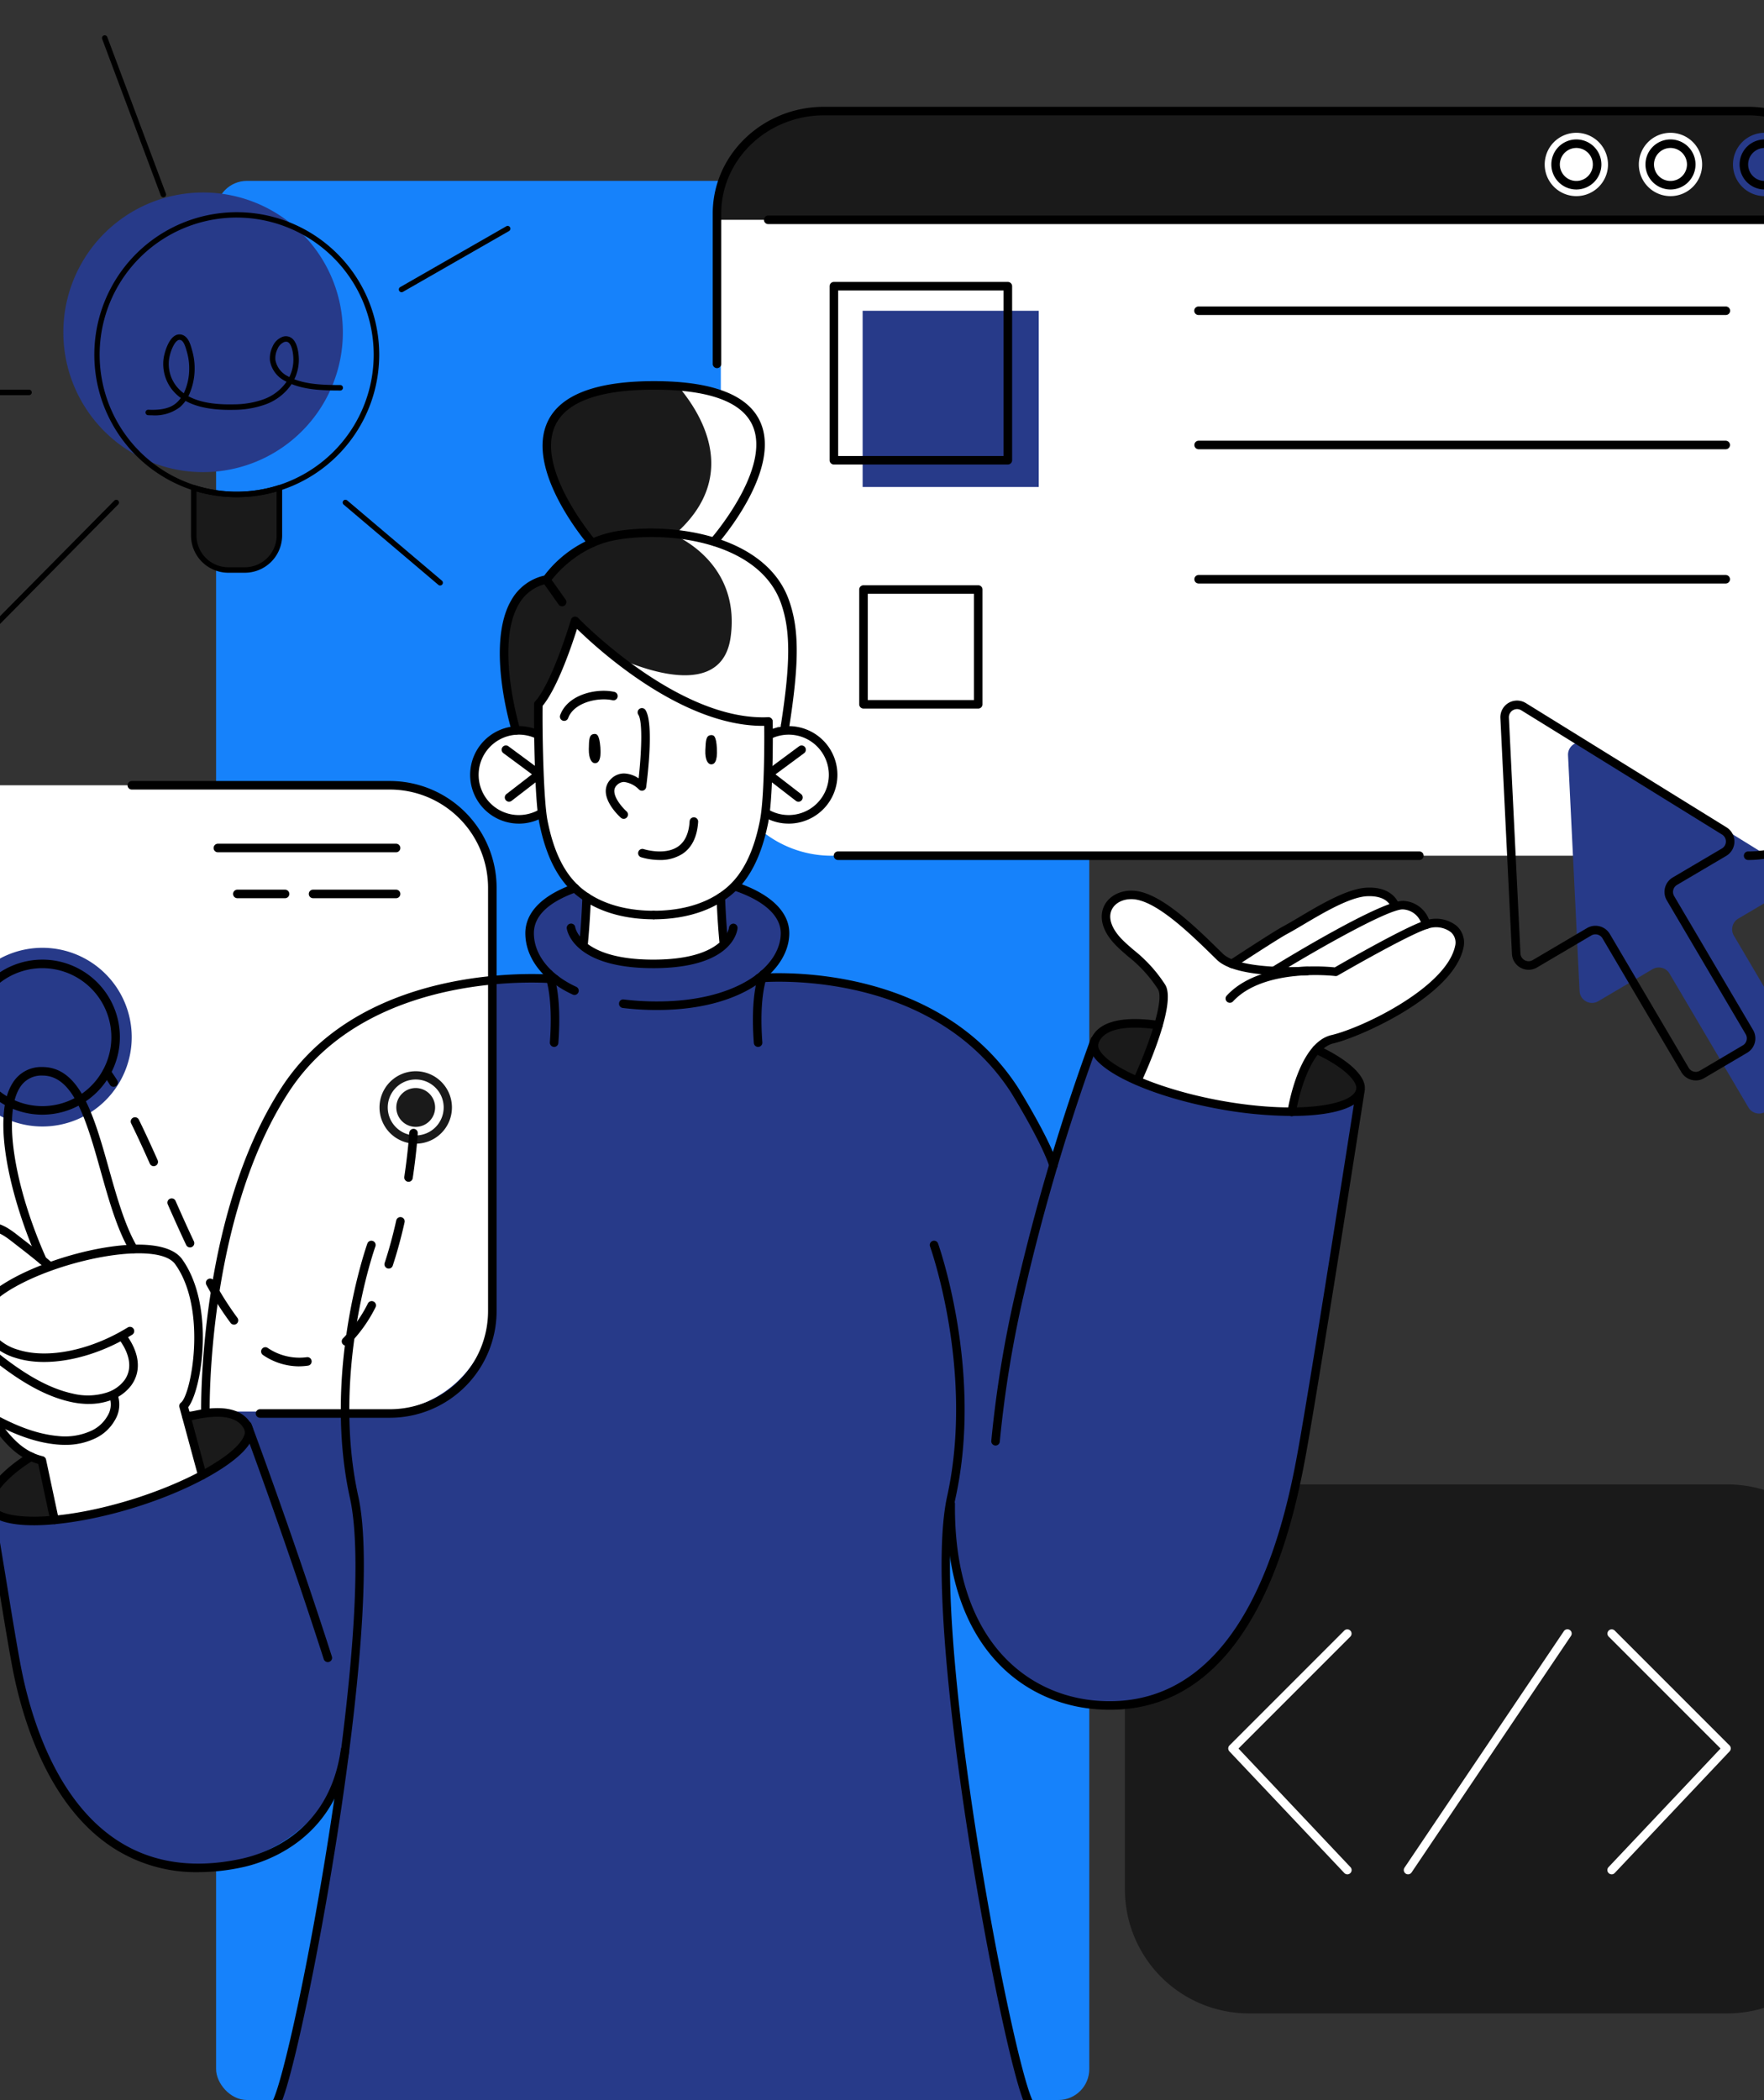 <svg xmlns="http://www.w3.org/2000/svg" xmlns:xlink="http://www.w3.org/1999/xlink" width="400" height="476" viewBox="0 0 400 476">
  <rect x="0" y="0" width="400" height="476" fill="#333333" stroke="none"/>
  <defs>
    <clipPath id="clip-path">
      <rect id="Rectángulo_383671" data-name="Rectángulo 383671" width="400" height="476" rx="7" transform="translate(180 3803)" fill="#1682fb"/>
    </clipPath>
    <clipPath id="clip-path-2">
      <rect id="Rectángulo_383670" data-name="Rectángulo 383670" width="515" height="469.592" fill="none"/>
    </clipPath>
  </defs>
  <g id="Grupo_1074701" data-name="Grupo 1074701" transform="translate(-180 -3803)">
    <rect id="Rectángulo_383622" data-name="Rectángulo 383622" width="198" height="435" rx="7" transform="translate(229 3844)" fill="#1682fb"/>
    <g id="Enmascarar_grupo_179" data-name="Enmascarar grupo 179" clip-path="url(#clip-path)">
      <g id="Grupo_1074700" data-name="Grupo 1074700" transform="translate(77.619 3803)">
        <g id="Grupo_1074699" data-name="Grupo 1074699" transform="translate(9 8)" clip-path="url(#clip-path-2)">
          <path id="Trazado_827844" data-name="Trazado 827844" d="M315.033,174.328H107.88a25.1,25.1,0,0,1-25.024-25.021V30.565A25.1,25.1,0,0,1,107.88,5.541H315.033a25.1,25.1,0,0,1,25.021,25.024V149.307a25.1,25.1,0,0,1-25.021,25.021" transform="translate(173.976 11.635)" fill="#fff"/>
          <path id="Trazado_827845" data-name="Trazado 827845" d="M316.834,5.541H106.073a23.286,23.286,0,0,0-23.217,23.22v1.432h257.2V28.761a23.289,23.289,0,0,0-23.22-23.22" transform="translate(173.976 11.635)" fill="#1a1a1a"/>
          <path id="Trazado_827846" data-name="Trazado 827846" d="M140.445,105.966H249.131a28.111,28.111,0,0,1,28.031,28.028v63.842a28.112,28.112,0,0,1-28.031,28.031H140.445a28.111,28.111,0,0,1-28.028-28.031V133.994a28.111,28.111,0,0,1,28.028-28.028" transform="translate(236.046 222.501)" fill="#1a1a1a"/>
          <path id="Trazado_827847" data-name="Trazado 827847" d="M279.611,98.91l-8.844,26.958s-8.171-27.293-31.19-36.155-35.65-6.24-35.65-6.24,6.823-4.718,5.939-10.7-10.784-10.744-10.784-10.744l-37.715,1.351s-8.847,3.292-9.4,9.891a11.793,11.793,0,0,0,4.7,10.2s-20.232-1.029-31.971,4.333S96.692,99.629,88,125.868s-9.541,56.037-9.541,56.037L38.935,191.936s-11.178,6.767-9.47,11.051l8.075,44.68s8.63,37.392,36.326,37.361,34.841-20.44,34.841-20.44-7.889,58.6-14.116,73.786H265.2s-12.579-48.34-16.432-87.245c0,0-3.853-30.1-2.021-42.02,0,0,3.624,32.352,26.621,37.776s36.989-7.532,45.055-26.6,12.833-53.864,14.5-64.279,7.47-47.888,7.47-47.888,1.128-7.9-27.1-11.934-31.422-3.357-33.676,2.722" transform="translate(61.497 130.251)" fill="#273a89"/>
          <path id="Trazado_827848" data-name="Trazado 827848" d="M179.344,196.792H25.333A25.1,25.1,0,0,1,.312,171.771V79.864A25.1,25.1,0,0,1,25.333,54.843H179.344a25.093,25.093,0,0,1,25.021,25.021v91.907a25.1,25.1,0,0,1-25.021,25.021" transform="translate(0.655 115.156)" fill="#fff"/>
          <path id="Trazado_827849" data-name="Trazado 827849" d="M69.2,103.444s-7.594-29.3,6.488-33.366c0,0,5.676-6.134,10.976-8.456,0,0-13.192-16.19-9.935-25.021s12.548-11.032,23.791-11.153,23.611,3.3,24.333,11.974-10.561,23.93-10.561,23.93S130.76,65.577,131.526,79.3a96.657,96.657,0,0,1-1.134,22.833l-3.813,2.8-54.658,3.32Z" transform="translate(141 53.428)" fill="#1a1a1a"/>
          <path id="Trazado_827850" data-name="Trazado 827850" d="M130.762,86.456s15.09,4.628,15.384-9.628c0,0-1.048-12.027-14-8.651l-.7-2.821s-10.787,1.906-23.577-7.074A228.6,228.6,0,0,1,88.032,42.948s-6.175,14.9-8.713,18.515L79.3,68.44S67.06,64.628,64.834,76.828c0,0,.037,9.724,7.83,10.465s7.424-1.445,7.424-1.445,1.789,15.009,10.18,19.358l-.812,11.016s5.9,5.415,17.148,4.079,14.721-4.33,14.721-4.33l-.629-10.765s8.14-5.359,10.068-18.75" transform="translate(136.135 90.18)" fill="#fff"/>
          <path id="Trazado_827851" data-name="Trazado 827851" d="M118.089,104.742s6.447-14.594,5.769-17.895-7.123-10.576-10.313-13.258-3.227-8.059,0-9.863,8.3.016,13.174,4.253,10.948,10.79,13.146,10.707c0,0,16.788-12.662,23.924-14.491s10.5-2.213,12.306.735c0,0,5.942.31,7.312,4.519,0,0,5.074-1.029,6.888,2.046s-.676,9.036-6.59,13.171-14.972,9.392-21.568,11.106-9.209,16.5-9.209,16.5-22.154-.732-34.838-7.529" transform="translate(233.36 131.796)" fill="#fff"/>
          <path id="Trazado_827852" data-name="Trazado 827852" d="M89.524,167.4l-4.256-15.685s6.435-7.845,2.706-23.353-14.036-12.266-14.036-12.266S67.625,100.7,65.79,92.537s-7.015-18.025-13.834-16.7-7.774,12.222-5.731,20.74,6.525,20.9,6.525,20.9-7.7-6.664-10.6-6.444-8.825,2.625-10.387,6.277a33.6,33.6,0,0,0-2.108,7.334s-5.772,3.125-5.961,8.94,3.859,11.993,19.209,21.323c0,0,2.424,7.774,10.855,8.871l2.26,13.747a86.551,86.551,0,0,0,17.926-3.748c7.926-2.827,15.585-6.382,15.585-6.382" transform="translate(49.728 158.988)" fill="#fff"/>
          <path id="Trazado_827853" data-name="Trazado 827853" d="M194.639,80.287,149.129,52.12a2.815,2.815,0,0,0-4.293,2.529l2.619,53.461a2.813,2.813,0,0,0,4.24,2.285l12.3-7.253a2.812,2.812,0,0,1,3.853.995l17.892,30.34a2.815,2.815,0,0,0,3.853.995l9.736-5.741a2.816,2.816,0,0,0,1-3.856l-17.889-30.34a2.813,2.813,0,0,1,.995-3.853L194.586,85.1a2.813,2.813,0,0,0,.053-4.817" transform="translate(304.109 108.543)" fill="#273a89"/>
          <path id="Trazado_827854" data-name="Trazado 827854" d="M67.2,86.978A20.251,20.251,0,1,1,46.945,66.727,20.251,20.251,0,0,1,67.2,86.978" transform="translate(56.05 140.109)" fill="#273a89"/>
          <path id="Trazado_827855" data-name="Trazado 827855" d="M171.254,14.306a7.177,7.177,0,1,1-7.176-7.176,7.176,7.176,0,0,1,7.176,7.176" transform="translate(329.447 14.971)" fill="#273a89"/>
          <path id="Trazado_827856" data-name="Trazado 827856" d="M164.367,14.306a7.177,7.177,0,1,1-7.176-7.176,7.176,7.176,0,0,1,7.176,7.176" transform="translate(314.986 14.971)" fill="#fff"/>
          <path id="Trazado_827857" data-name="Trazado 827857" d="M157.481,14.306A7.177,7.177,0,1,1,150.3,7.13a7.176,7.176,0,0,1,7.176,7.176" transform="translate(300.527 14.971)" fill="#fff"/>
          <path id="Trazado_827858" data-name="Trazado 827858" d="M37.922,103.941l3.49.784L44.751,118.5s-14.553.443-15.372-3.509,8.543-11.047,8.543-11.047" transform="translate(61.583 218.249)" fill="#1a1a1a"/>
          <path id="Trazado_827859" data-name="Trazado 827859" d="M43.822,101.925l3.413,13.149S60.229,108.342,57.2,103.3s-13.382-1.376-13.382-1.376" transform="translate(92.015 211.313)" fill="#1a1a1a"/>
          <path id="Trazado_827860" data-name="Trazado 827860" d="M124.115,72.344s-1.95,11.113-3.971,12.442-11.395-4.284-9.8-8.809,13.775-3.633,13.775-3.633" transform="translate(231.305 151.752)" fill="#1a1a1a"/>
          <path id="Trazado_827861" data-name="Trazado 827861" d="M129.2,74.145s-4.854,9.99-4.4,14.023c0,0,14.243.071,15.093-5.48.67-4.4-10.7-8.543-10.7-8.543" transform="translate(261.989 155.685)" fill="#1a1a1a"/>
          <path id="Trazado_827862" data-name="Trazado 827862" d="M25.457,71.575a8.213,8.213,0,1,1-8.211-8.211,8.211,8.211,0,0,1,8.211,8.211" transform="translate(18.963 133.048)" fill="#1a1a1a"/>
          <path id="Trazado_827863" data-name="Trazado 827863" d="M74.31,83.964A8.211,8.211,0,1,1,66.1,75.753a8.211,8.211,0,0,1,8.211,8.211" transform="translate(121.55 159.062)" fill="#1a1a1a"/>
          <rect id="Rectángulo_383669" data-name="Rectángulo 383669" width="39.937" height="39.937" transform="translate(288.989 62.438)" fill="#273a89"/>
          <path id="Trazado_827864" data-name="Trazado 827864" d="M114.778,101.988a96.657,96.657,0,0,0,1.134-22.833c-.766-13.726-17.238-17.947-17.238-17.947s11.28-15.254,10.561-23.93c-.611-7.337-9.544-10.9-19.085-11.764,5.046,5.762,15.192,20.573-.53,34.187,0,0,15.152,5.989,12.83,23.1s-27.864,3.667-27.864,3.667,8.946,11.729,14.959,19.621l21.419-1.3Z" transform="translate(156.613 53.573)" fill="#fff"/>
          <path id="Trazado_827865" data-name="Trazado 827865" d="M146.984,172.1a.95.95,0,0,1-.7-.307L120.24,144.231a.969.969,0,0,1,.019-1.348L146.3,116.842a.969.969,0,0,1,1.373,1.367l-25.378,25.378,25.393,26.887a.954.954,0,0,1-.04,1.364.941.941,0,0,1-.66.267" transform="translate(251.918 244.746)" fill="#fff"/>
          <path id="Trazado_827866" data-name="Trazado 827866" d="M118.782,106.572a.991.991,0,0,1-.406-.09.969.969,0,0,1-.471-1.283c2.994-6.491,7.151-17.743,5.558-20.313a30.433,30.433,0,0,0-6.723-7.387c-.868-.747-1.708-1.472-2.492-2.238-4.7-4.591-3.583-8.134-2.889-9.442,1.327-2.492,4.55-3.769,7.8-3.094,5.84,1.2,12.873,8.093,18.53,13.63l.508.5c3.255,3.187,14.882,3.19,19.094,2.92a1.008,1.008,0,0,1,1.026.9.968.968,0,0,1-.905,1.029c-.648.034-16.032.97-20.57-3.472l-.508-.5c-5.186-5.074-12.284-12.03-17.566-13.118-2.43-.493-4.771.366-5.7,2.108-1.041,1.953-.118,4.563,2.532,7.154.753.735,1.562,1.432,2.4,2.151a32.376,32.376,0,0,1,7.108,7.836c2.607,4.2-4.079,19.178-5.449,22.138a.963.963,0,0,1-.877.564" transform="translate(232.487 131.333)"/>
          <path id="Trazado_827867" data-name="Trazado 827867" d="M134.779,109.369a1,1,0,0,1-.958-1.113c.1-.635,2.461-15.539,9.947-17.3,7.247-1.7,26.056-10.877,28.053-20.161a3.145,3.145,0,0,0-.911-3.14,5.572,5.572,0,0,0-5.369-.787c-4.3,1.308-20.148,10.48-20.309,10.573a.882.882,0,0,1-.6.121c-.155-.015-16.085-1.909-23.167,5.759a.968.968,0,0,1-1.423-1.314c7.253-7.849,22.045-6.661,24.5-6.4,2.223-1.283,16.2-9.3,20.437-10.592a7.5,7.5,0,0,1,7.241,1.215,5.115,5.115,0,0,1,1.494,4.969c-2.328,10.83-23.2,20.155-29.5,21.639-5.164,1.215-7.867,11.748-8.472,15.7a.971.971,0,0,1-.958.825" transform="translate(251.507 135.669)"/>
          <path id="Trazado_827868" data-name="Trazado 827868" d="M123.975,80.149a.968.968,0,0,1-.508-1.792c2.591-1.593,25.418-15.551,30.049-15.049a6.578,6.578,0,0,1,5.921,5.245.959.959,0,0,1-.794,1.11.971.971,0,0,1-1.113-.794,4.65,4.65,0,0,0-4.225-3.633c-2.932-.319-19.256,8.884-28.821,14.767a.991.991,0,0,1-.508.146" transform="translate(258.282 132.902)"/>
          <path id="Trazado_827869" data-name="Trazado 827869" d="M120.9,80.587a.968.968,0,0,1-.53-1.776c.4-.263,9.879-6.482,12.132-7.69,1.082-.577,2.362-1.333,3.76-2.164,4.811-2.849,10.8-6.389,15.186-6.615,6.01-.3,7.253,3.534,7.3,3.7a.968.968,0,0,1-1.86.536c-.034-.121-.849-2.492-5.347-2.3-3.912.2-9.913,3.754-14.3,6.348-1.423.846-2.731,1.618-3.831,2.207-2.179,1.169-11.888,7.535-11.987,7.6a.957.957,0,0,1-.53.161" transform="translate(251.828 130.865)"/>
          <path id="Trazado_827870" data-name="Trazado 827870" d="M74.3,51.109c.772-.121,1.289.211,1.513,2.991.248,3.1-.558,3.651-1.252,3.624s-1.395-.986-1.361-3.2.087-3.255,1.1-3.413" transform="translate(153.7 107.272)"/>
          <path id="Trazado_827871" data-name="Trazado 827871" d="M82.919,51.187c.775-.1,1.283.242,1.432,3.032.167,3.109-.651,3.633-1.345,3.586s-1.37-1.02-1.277-3.236.174-3.249,1.19-3.382" transform="translate(171.591 107.448)"/>
          <path id="Trazado_827872" data-name="Trazado 827872" d="M75.576,72.615c-.232,0-.468-.006-.7-.022A11.049,11.049,0,1,1,79.659,51.3a.967.967,0,0,1-.713,1.8A9.115,9.115,0,1,0,75,70.662a9.272,9.272,0,0,0,4.767-1,.969.969,0,0,1,.893,1.72,11.077,11.077,0,0,1-5.08,1.237" transform="translate(135.466 106.07)"/>
          <path id="Trazado_827873" data-name="Trazado 827873" d="M68.5,64.682a.969.969,0,0,1-.589-1.736l5.79-4.473-6.488-4.8a.967.967,0,0,1,1.15-1.556l7.517,5.561a.975.975,0,0,1,.394.769.959.959,0,0,1-.378.775l-6.807,5.254a.939.939,0,0,1-.589.2" transform="translate(140.312 109.04)"/>
          <path id="Trazado_827874" data-name="Trazado 827874" d="M91.61,72.615a11.077,11.077,0,0,1-5.08-1.237.97.97,0,0,1,.9-1.72,9.112,9.112,0,1,0,.632-16.484.967.967,0,1,1-.759-1.779,11.05,11.05,0,1,1,5.015,21.2c-.236.015-.471.022-.7.022" transform="translate(180.6 106.07)"/>
          <path id="Trazado_827875" data-name="Trazado 827875" d="M93.8,64.681a.939.939,0,0,1-.589-.2l-6.807-5.254a.959.959,0,0,1-.378-.775.975.975,0,0,1,.394-.769l7.517-5.561a.967.967,0,1,1,1.15,1.556l-6.488,4.8,5.793,4.473a.97.97,0,0,1-.592,1.736" transform="translate(180.636 109.041)"/>
          <path id="Trazado_827876" data-name="Trazado 827876" d="M136.448,218.3c-1.032,0-2.083-.04-3.162-.124-16.611-1.3-34.249-14.222-33.924-46.58a.969.969,0,0,1,1.937.015c-.313,31.028,16.395,43.4,32.138,44.633C168.71,219,176.9,172.12,179.578,156.708c3.909-22.476,12.631-78.538,12.721-79.1a.968.968,0,0,1,1.913.3c-.09.564-8.819,56.642-12.728,79.136-2.675,15.375-10.66,61.257-45.036,61.257" transform="translate(208.627 161.245)"/>
          <path id="Trazado_827877" data-name="Trazado 827877" d="M103.606,166.052a.985.985,0,0,1-.961-1.057,257.837,257.837,0,0,1,5.673-34.407,480.129,480.129,0,0,1,16.906-56.815.967.967,0,0,1,1.8.7A478.971,478.971,0,0,0,110.2,131.028a257.694,257.694,0,0,0-5.629,34.144.969.969,0,0,1-.964.88" transform="translate(215.519 153.606)"/>
          <path id="Trazado_827878" data-name="Trazado 827878" d="M96.339,98.31c-4.851,0-11.8-.927-17.343-5.332C74.73,89.591,71.9,84.144,70.36,76.33c-1.02-5.17-1.24-21.453-1.153-26.769a.969.969,0,0,1,1.937.034c-.1,5.71.167,21.568,1.116,26.36C73.711,83.3,76.308,88.372,80.2,91.466c5.105,4.058,11.593,4.907,16.137,4.907a.969.969,0,0,1,0,1.937" transform="translate(145.28 102.066)"/>
          <path id="Trazado_827879" data-name="Trazado 827879" d="M78.6,95.673a.969.969,0,0,1,0-1.937c4.544,0,11.029-.849,16.134-4.907,3.893-3.094,6.491-8.168,7.942-15.511,1.02-5.155,1.048-17.969.97-22.47a.969.969,0,0,1,1.937-.034c.078,4.56.043,17.557-1.007,22.879-1.544,7.814-4.371,13.261-8.636,16.649-5.542,4.4-12.492,5.332-17.34,5.332" transform="translate(163.015 104.704)"/>
          <path id="Trazado_827880" data-name="Trazado 827880" d="M121.043,67.272c-18.391,0-37.274-17.244-42.11-21.974-1.221,3.868-4.591,13.825-8.047,17.727a.966.966,0,1,1-1.448-1.28c3.955-4.47,8.075-18.4,8.115-18.546a.96.96,0,0,1,.7-.666.984.984,0,0,1,.93.27c.223.236,22.64,23.428,43.065,22.507a.98.98,0,0,1,1.007.924.967.967,0,0,1-.924,1.011c-.428.019-.859.028-1.286.028" transform="translate(145.293 89.255)"/>
          <path id="Trazado_827881" data-name="Trazado 827881" d="M73.478,75.057a.992.992,0,0,1-.964-1.063c.518-5.4.67-10.285.673-10.335a.966.966,0,1,1,1.931.062c0,.046-.152,5-.676,10.459a.971.971,0,0,1-.964.877" transform="translate(152.251 131.696)"/>
          <path id="Trazado_827882" data-name="Trazado 827882" d="M84.139,74.581a.969.969,0,0,1-.964-.88c-.487-5.266-.629-9.938-.629-9.987a.966.966,0,0,1,1.931-.053c0,.043.143,4.659.623,9.863a.964.964,0,0,1-.874,1.051l-.087.006" transform="translate(173.323 131.698)"/>
          <path id="Trazado_827883" data-name="Trazado 827883" d="M70.368,82.792a.971.971,0,0,1-.927-.682c-.245-.806-5.995-19.86-.118-29.85a11.462,11.462,0,0,1,7.439-5.521,26.451,26.451,0,0,1,15.985-9.99c13.316-2.334,34.376.964,39.528,15.613,2.316,6.571,2.325,14.076.043,28.679a.968.968,0,0,1-1.913-.3c2.226-14.246,2.238-21.506.046-27.736-4.783-13.586-24.727-16.574-37.374-14.349-9.547,1.677-14.891,9.411-14.944,9.488a.98.98,0,0,1-.6.406,9.51,9.51,0,0,0-6.547,4.69c-5.449,9.265.245,28.112.307,28.3a.968.968,0,0,1-.642,1.209.911.911,0,0,1-.285.043" transform="translate(140.027 75.732)"/>
          <path id="Trazado_827884" data-name="Trazado 827884" d="M51.011,284.509a.993.993,0,0,1-.428-.1.968.968,0,0,1-.44-1.3c4.876-9.894,23.741-108.373,17.52-136.6C61.32,117.731,71.5,89.07,71.608,88.782a.968.968,0,0,1,1.82.66c-.1.282-10.093,28.434-3.878,56.657C75.833,174.592,56.8,273.985,51.878,283.967a.964.964,0,0,1-.868.542" transform="translate(105.077 185.083)"/>
          <path id="Trazado_827885" data-name="Trazado 827885" d="M120.623,284.51a.965.965,0,0,1-.871-.542c-4.919-9.975-23.958-109.359-17.675-137.867C108.3,117.859,98.3,89.726,98.2,89.444a.969.969,0,0,1,1.823-.66c.1.288,10.285,28.948,3.943,57.733-6.221,28.242,12.647,126.711,17.523,136.6a.962.962,0,0,1-.44,1.3.991.991,0,0,1-.425.1" transform="translate(206.074 185.082)"/>
          <path id="Trazado_827886" data-name="Trazado 827886" d="M155.6,93.9a94.1,94.1,0,0,1-16.283-1.55C125,89.757,113.127,84.667,110.44,79.974a3.722,3.722,0,0,1-.4-3.233c1.919-5.226,9.5-5.26,15.527-4.361a.964.964,0,0,1,.812,1.1.935.935,0,0,1-1.1.815c-4.355-.642-11.878-1.1-13.425,3.115a1.859,1.859,0,0,0,.26,1.606c2.346,4.1,14.191,9.011,27.544,11.432,17.191,3.1,29.947,1.1,30.629-2.644.313-1.73-2.827-5.062-9.429-8.069a.97.97,0,0,1,.806-1.764c5.521,2.52,11.187,6.516,10.527,10.18-.735,4.051-7.728,5.75-16.593,5.75" transform="translate(230.627 151.049)"/>
          <path id="Trazado_827887" data-name="Trazado 827887" d="M77.362,191.279a34.75,34.75,0,0,1-19.677-5.766c-14.671-9.783-20.362-29.627-22.448-40.588-.88-4.625-1.94-11.109-3.063-17.972-.986-6-2.037-12.458-3.128-18.626a.968.968,0,1,1,1.906-.338c1.091,6.178,2.148,12.641,3.131,18.654,1.119,6.847,2.179,13.32,3.053,17.92,2.03,10.663,7.539,29.953,21.624,39.339,7.8,5.2,17.256,6.683,28.105,4.4,5.982-1.252,20.182-6.181,22.833-24.789a.951.951,0,0,1,1.091-.821.966.966,0,0,1,.821,1.094c-2.9,20.375-19.367,25.365-24.345,26.41a48.136,48.136,0,0,1-9.9,1.082" transform="translate(60.961 225.081)"/>
          <path id="Trazado_827888" data-name="Trazado 827888" d="M67.1,155.934a.968.968,0,0,1-.921-.673c-9-28.006-18.115-52.361-18.2-52.6a.967.967,0,1,1,1.81-.679c.09.242,9.222,24.637,18.236,52.689a.963.963,0,0,1-.623,1.215.921.921,0,0,1-.3.05" transform="translate(100.612 212.808)"/>
          <path id="Trazado_827889" data-name="Trazado 827889" d="M40.029,126.936c-5.8,0-10.059-1.24-10.954-4.2a.967.967,0,1,1,1.851-.564c1.1,3.648,14,4.178,30.731-.88,12.988-3.927,24.19-10.164,26.053-14.51a1.849,1.849,0,0,0,.077-1.621c-1.916-3.8-8.025-3.069-12.814-1.785a.968.968,0,0,1-.5-1.869c7.982-2.145,13.034-1.2,15.043,2.78a3.735,3.735,0,0,1-.025,3.258c-2.1,4.9-13.571,11.457-27.278,15.6-7.656,2.312-15.84,3.794-22.182,3.794" transform="translate(60.961 210.787)"/>
          <path id="Trazado_827890" data-name="Trazado 827890" d="M30.059,116.616a.97.97,0,0,1-.927-.688c-1.029-3.4,4.333-8.806,9.9-12.16a.969.969,0,0,1,1,1.661c-5.834,3.512-9.587,8.146-9.045,9.938a.967.967,0,0,1-.645,1.206.99.99,0,0,1-.282.043" transform="translate(60.903 217.592)"/>
          <path id="Trazado_827891" data-name="Trazado 827891" d="M72.053,54.751a1.049,1.049,0,0,1-.332-.056.968.968,0,0,1-.577-1.243c1.739-4.774,8.369-6.15,12.287-5.27a.97.97,0,0,1,.732,1.156.957.957,0,0,1-1.156.732c-3.221-.722-8.754.49-10.046,4.045a.967.967,0,0,1-.908.635" transform="translate(149.259 100.648)"/>
          <path id="Trazado_827892" data-name="Trazado 827892" d="M81.693,66.857a14.941,14.941,0,0,1-4.219-.626.968.968,0,0,1,.6-1.841c.047.019,4.733,1.494,7.756-.564,1.593-1.082,2.486-3.013,2.653-5.735a.959.959,0,0,1,1.026-.905.972.972,0,0,1,.908,1.026C90.2,61.566,89.024,64,86.91,65.431a9.24,9.24,0,0,1-5.217,1.426" transform="translate(161.274 120.076)"/>
          <path id="Trazado_827893" data-name="Trazado 827893" d="M78.5,74.3a.958.958,0,0,1-.645-.248c-.338-.3-3.323-3.053-3.416-5.9a3.767,3.767,0,0,1,1.1-2.8A4.172,4.172,0,0,1,78.6,64.015a6.253,6.253,0,0,1,3.292,1.116c.592-5.328,1-12.8-.074-14.435a.968.968,0,0,1,1.618-1.063c1.94,2.951.48,15.055.167,17.455a.968.968,0,0,1-1.649.555A5.672,5.672,0,0,0,78.6,65.949a2.282,2.282,0,0,0-1.674.756,1.789,1.789,0,0,0-.549,1.379c.056,1.733,2.021,3.856,2.771,4.529a.961.961,0,0,1,.074,1.364.947.947,0,0,1-.719.325" transform="translate(156.306 103.3)"/>
          <path id="Trazado_827894" data-name="Trazado 827894" d="M74.013,46.046a.976.976,0,0,1-.79-.406l-3.118-4.4a.968.968,0,0,1,1.581-1.119l3.118,4.4a.971.971,0,0,1-.229,1.351.992.992,0,0,1-.561.177" transform="translate(146.831 83.387)"/>
          <path id="Trazado_827895" data-name="Trazado 827895" d="M158.653,102.057a.969.969,0,0,1,0-1.937c12.852,0,23.31-9.981,23.31-22.253V41.389a.969.969,0,0,1,1.937,0V77.867c0,13.338-11.33,24.19-25.247,24.19" transform="translate(331.099 84.876)"/>
          <path id="Trazado_827896" data-name="Trazado 827896" d="M83.231,64.462a.966.966,0,0,1-.967-.967V29.416c0-13.338,11.326-24.187,25.244-24.187H317.02c13.918,0,25.244,10.849,25.244,24.187V63.188a.969.969,0,0,1-1.937,0V29.416c0-12.272-10.455-22.253-23.307-22.253H107.508c-12.852,0-23.31,9.981-23.31,22.253V63.495a.966.966,0,0,1-.967.967" transform="translate(172.733 10.98)"/>
          <path id="Trazado_827897" data-name="Trazado 827897" d="M223.924,61.618H92.1a.969.969,0,1,1,0-1.937H223.924a.969.969,0,0,1,0,1.937" transform="translate(191.339 125.315)"/>
          <path id="Trazado_827898" data-name="Trazado 827898" d="M98.974,198.863H69.549a.969.969,0,1,1,0-1.937H98.974a22.276,22.276,0,0,0,22.25-22.253V78.72a22.276,22.276,0,0,0-22.25-22.253H40.414a.969.969,0,0,1,0-1.937h58.56a24.22,24.22,0,0,1,24.187,24.19v95.952a24.218,24.218,0,0,1-24.187,24.19" transform="translate(82.828 114.499)"/>
          <path id="Trazado_827899" data-name="Trazado 827899" d="M81.793,198.863H24.19A24.218,24.218,0,0,1,0,174.673V78.72A24.22,24.22,0,0,1,24.19,54.53H62.872a.969.969,0,1,1,0,1.937H24.19A22.276,22.276,0,0,0,1.937,78.72v95.952A22.276,22.276,0,0,0,24.19,196.926h57.6a.969.969,0,0,1,0,1.937" transform="translate(0 114.499)"/>
          <path id="Trazado_827900" data-name="Trazado 827900" d="M39.228,120.2a.968.968,0,0,1-.887-.577C32.03,105.505,27.511,86.78,32.5,79.033a7.574,7.574,0,0,1,6.714-3.589c8.6,0,11.754,11.2,15.086,23.059,1.8,6.41,3.673,13.044,6.423,17.672a.969.969,0,0,1-1.668.989c-2.88-4.848-4.78-11.605-6.612-18.137C49.315,87.9,46.361,77.381,39.275,77.381a5.7,5.7,0,0,0-5.146,2.7C30.251,86.1,32.762,102.4,40.112,118.84a.969.969,0,0,1-.883,1.361" transform="translate(63.77 158.413)"/>
          <path id="Trazado_827901" data-name="Trazado 827901" d="M79.6,141.665a.967.967,0,0,1-.933-.713l-4.256-15.685a.964.964,0,0,1,.35-1.026c2.322-1.754,6.026-21.131-1.3-31.363-3.76-5.257-24.525-1.491-36.3,5.127-5.111,2.873-7.523,5.738-6.621,7.852a11.246,11.246,0,0,0,7.331,6.41c6.661,2.111,16.4.127,24.817-5.062a.967.967,0,1,1,1.017,1.646c-8.881,5.474-19.249,7.548-26.416,5.257a13.264,13.264,0,0,1-8.527-7.5c-.961-2.244-.446-5.852,7.452-10.294,11.847-6.661,33.958-11.361,38.818-4.569,7.523,10.511,4.467,29.55,1.382,33.53l4.113,15.161a.964.964,0,0,1-.679,1.187.9.9,0,0,1-.254.037" transform="translate(59.653 185.686)"/>
          <path id="Trazado_827902" data-name="Trazado 827902" d="M60.177,127.974a19.09,19.09,0,0,1-4-.443c-5.108-1.11-10.378-3.853-16.571-8.63A60.787,60.787,0,0,1,29.461,109c-1.847-2.285-4.275-5.8-4.045-9.913a10.548,10.548,0,0,1,.846-3.524c1.826-4.33,6.389-8.844,11.283-8.766,2.861.065,4.91,1.671,6.894,3.224l.629.49c2.563,1.975,4.439,3.475,6.689,5.359a.966.966,0,1,1-1.24,1.482c-2.232-1.863-4.089-3.351-6.63-5.31l-.642-.5c-1.813-1.42-3.524-2.762-5.741-2.808-3.971,0-7.873,3.828-9.464,7.582a8.7,8.7,0,0,0-.694,2.88c-.146,2.625,1,5.35,3.621,8.586a58.487,58.487,0,0,0,9.814,9.584c5.961,4.594,10.979,7.222,15.8,8.27a14.287,14.287,0,0,0,7.833-.3,8.074,8.074,0,0,0,3.868-2.768c2.136-2.994.6-6.407-.508-8.171l-.251-.394c-.161-.254-.232-.366-.533-.772a.967.967,0,0,1,1.556-1.15c.344.462.428.592.614.887l.248.387c2.359,3.772,2.517,7.439.449,10.338a9.936,9.936,0,0,1-4.789,3.465,14.4,14.4,0,0,1-4.894.809" transform="translate(53.336 182.257)"/>
          <path id="Trazado_827903" data-name="Trazado 827903" d="M59.159,128.032q-.916,0-1.869-.087c-5.208-.49-10.762-2.579-17.483-6.575a60.786,60.786,0,0,1-11.258-8.614c-2.108-2.046-4.938-5.239-5.2-9.352a10.642,10.642,0,0,1,.412-3.6c.809-2.811,2.6-6.565,6.544-8.515a.969.969,0,0,1,.862,1.736c-3.317,1.637-4.845,4.879-5.545,7.309a8.7,8.7,0,0,0-.341,2.942c.17,2.622,1.64,5.2,4.625,8.093A58.533,58.533,0,0,0,40.793,119.7c6.466,3.85,11.767,5.852,16.68,6.317a14.253,14.253,0,0,0,7.737-1.234,8.069,8.069,0,0,0,3.509-3.214,4.9,4.9,0,0,0,.484-4.417.966.966,0,0,1,1.829-.623,6.767,6.767,0,0,1-.611,5.967,9.933,9.933,0,0,1-4.34,4.017,15.4,15.4,0,0,1-6.922,1.516" transform="translate(48.976 191.473)"/>
          <path id="Trazado_827904" data-name="Trazado 827904" d="M44.165,125.507a.97.97,0,0,1-.949-.766l-2.746-12.9c-4.628-1.314-7.653-4.581-10.973-9.371a.968.968,0,0,1,1.593-1.1c3.2,4.619,6.057,7.69,10.428,8.744a.97.97,0,0,1,.722.738l2.873,13.484a.974.974,0,0,1-.747,1.15,1.144,1.144,0,0,1-.2.022" transform="translate(61.58 211.977)"/>
          <path id="Trazado_827905" data-name="Trazado 827905" d="M45.812,169.11a.969.969,0,0,1-.967-.949c-.009-.44-.766-44.618,18.242-73.823,19.163-29.444,61.672-25.542,62.094-25.5a.97.97,0,0,1,.868,1.06.932.932,0,0,1-1.06.865c-.406-.04-41.766-3.813-60.278,24.631C46.023,124.1,46.77,167.685,46.779,168.122a.971.971,0,0,1-.945.989Z" transform="translate(94.15 144.137)"/>
          <path id="Trazado_827906" data-name="Trazado 827906" d="M153.124,113.08a.965.965,0,0,1-.918-.666c-1.95-5.89-8.716-16.8-8.785-16.909C124.9,67.055,86.768,70.638,86.384,70.679a.968.968,0,0,1-.2-1.925c.4-.043,39.7-3.744,58.87,25.712.294.471,6.971,11.233,8.989,17.343a.976.976,0,0,1-.918,1.271" transform="translate(179.14 144.006)"/>
          <path id="Trazado_827907" data-name="Trazado 827907" d="M16.3,77.462a6.826,6.826,0,1,1,6.826-6.826A6.834,6.834,0,0,1,16.3,77.462m0-11.714a4.888,4.888,0,1,0,4.888,4.888A4.892,4.892,0,0,0,16.3,65.748" transform="translate(19.903 133.986)" fill="#fff"/>
          <path id="Trazado_827908" data-name="Trazado 827908" d="M64.83,89.037a6.341,6.341,0,1,1,6.342-6.342,6.349,6.349,0,0,1-6.342,6.342m0-10.744a4.4,4.4,0,1,0,4.4,4.4,4.407,4.407,0,0,0-4.4-4.4" transform="translate(122.816 160.328)" fill="#fff"/>
          <path id="Trazado_827909" data-name="Trazado 827909" d="M35.022,130.763a13.412,13.412,0,0,1-9.25-3.779.969.969,0,1,1,1.308-1.429,11.515,11.515,0,0,0,7.942,3.27l.48-.006a.987.987,0,0,1,.986.952.971.971,0,0,1-.952.986l-.5.006ZM45,127.849a.968.968,0,0,1-.527-1.779,25.914,25.914,0,0,0,6.8-6.844.968.968,0,1,1,1.575,1.125,27.82,27.82,0,0,1-7.325,7.34.961.961,0,0,1-.527.158m-24.28-8.834a.965.965,0,0,1-.871-.552,61.055,61.055,0,0,1-3.521-9.618.97.97,0,0,1,1.866-.527,58.765,58.765,0,0,0,3.4,9.312.972.972,0,0,1-.456,1.293,1.012,1.012,0,0,1-.418.093M57.2,112.1a1,1,0,0,1-.446-.108.971.971,0,0,1-.415-1.305c.84-1.624,1.649-3.267,2.458-4.9.685-1.389,1.364-2.765,2.049-4.11a.981.981,0,0,1,1.3-.425.969.969,0,0,1,.425,1.3c-.685,1.339-1.361,2.709-2.04,4.089-.812,1.643-1.63,3.3-2.474,4.935a.973.973,0,0,1-.859.524M15.026,99.71a.977.977,0,0,1-.955-.8c-.561-3.137-1.051-6.519-1.457-10.056a.967.967,0,0,1,.852-1.072.988.988,0,0,1,1.073.852c.4,3.5.88,6.838,1.441,9.928a.977.977,0,0,1-.781,1.128,1.129,1.129,0,0,1-.174.016M12.7,79.651a.967.967,0,0,1-.964-.908c-.36-5.756-.372-9.749-.372-10.183a.969.969,0,1,1,1.937,0c0,.431.009,4.364.366,10.062a.972.972,0,0,1-.905,1.026l-.062,0" transform="translate(23.87 141.921)"/>
          <path id="Trazado_827910" data-name="Trazado 827910" d="M82.028,143.1a14.529,14.529,0,0,1-8.016-2.563.965.965,0,1,1,1.057-1.615,12.808,12.808,0,0,0,8.865,2.108.952.952,0,0,1,1.091.821.962.962,0,0,1-.818,1.094,15.25,15.25,0,0,1-2.179.155m10.8-4.687a.969.969,0,0,1-.673-1.665,30.534,30.534,0,0,0,5.642-7.917.968.968,0,0,1,1.717.9A32.609,32.609,0,0,1,93.5,138.14a.977.977,0,0,1-.673.273m-25.4-4.767a.957.957,0,0,1-.772-.387,72.364,72.364,0,0,1-5.48-8.617.968.968,0,0,1,1.7-.933A70.848,70.848,0,0,0,68.2,132.1a.965.965,0,0,1-.192,1.352.951.951,0,0,1-.58.2m35.08-12.709a.976.976,0,0,1-.918-1.271c.97-2.942,1.857-6.187,2.632-9.646a.967.967,0,1,1,1.888.422c-.79,3.521-1.692,6.826-2.684,9.829a.964.964,0,0,1-.918.666M57.46,116.145a.972.972,0,0,1-.877-.555c-1.417-3-2.805-6.1-4.172-9.209a.965.965,0,0,1,.493-1.274.954.954,0,0,1,1.274.493c1.364,3.094,2.743,6.175,4.157,9.163a.971.971,0,0,1-.459,1.289,1,1,0,0,1-.415.093M107,101.269a.991.991,0,0,1-.955-1.11c.865-5.818,1.128-9.941,1.131-9.984a.967.967,0,0,1,1.931.121c0,.043-.27,4.24-1.15,10.149a.969.969,0,0,1-.958.825m-57.77-3.54a.973.973,0,0,1-.887-.577c-1.655-3.72-3-6.618-4.231-9.113a.965.965,0,0,1,.443-1.3.978.978,0,0,1,1.3.44c1.24,2.52,2.594,5.437,4.262,9.181a.967.967,0,0,1-.493,1.277.928.928,0,0,1-.391.087M40.12,79.744a.968.968,0,0,1-.818-.453c-.493-.781-.992-1.525-1.491-2.226a.969.969,0,1,1,1.575-1.128q.786,1.1,1.553,2.319a.973.973,0,0,1-.3,1.336.958.958,0,0,1-.518.152" transform="translate(79.012 158.604)"/>
          <path id="Trazado_827911" data-name="Trazado 827911" d="M133.784,172.1a.969.969,0,0,1-.8-1.51l36.137-53.61a.975.975,0,0,1,1.345-.26.964.964,0,0,1,.26,1.342l-36.137,53.61a.975.975,0,0,1-.8.428" transform="translate(278.881 244.746)" fill="#fff"/>
          <path id="Trazado_827912" data-name="Trazado 827912" d="M148.681,172.1a.938.938,0,0,1-.663-.267.954.954,0,0,1-.04-1.364l25.4-26.887-25.384-25.378a.968.968,0,0,1,1.37-1.367l26.044,26.041a.969.969,0,0,1,.022,1.348L149.381,171.8a.953.953,0,0,1-.7.307" transform="translate(310.152 244.746)" fill="#fff"/>
          <path id="Trazado_827913" data-name="Trazado 827913" d="M323.119,15.116H86.978a.967.967,0,0,1,0-1.934H323.119a.967.967,0,1,1,0,1.934" transform="translate(180.601 27.679)"/>
          <path id="Trazado_827914" data-name="Trazado 827914" d="M163.06,18.963a5.674,5.674,0,1,1,5.676-5.676,5.681,5.681,0,0,1-5.676,5.676m0-9.414a3.74,3.74,0,1,0,3.738,3.738,3.742,3.742,0,0,0-3.738-3.738" transform="translate(330.465 15.99)"/>
          <path id="Trazado_827915" data-name="Trazado 827915" d="M156.173,18.963a5.674,5.674,0,1,1,5.676-5.676,5.681,5.681,0,0,1-5.676,5.676m0-9.414a3.74,3.74,0,1,0,3.738,3.738,3.743,3.743,0,0,0-3.738-3.738" transform="translate(316.004 15.99)"/>
          <path id="Trazado_827916" data-name="Trazado 827916" d="M149.284,18.963a5.674,5.674,0,1,1,5.676-5.676,5.68,5.68,0,0,1-5.676,5.676m0-9.414a3.74,3.74,0,1,0,3.738,3.738,3.74,3.74,0,0,0-3.738-3.738" transform="translate(301.546 15.99)"/>
          <path id="Trazado_827917" data-name="Trazado 827917" d="M81.066,62.912a.962.962,0,0,1-.732-.335c-.6-.691-14.463-17-9.414-28C73.747,28.415,81.884,25.29,95.1,25.29s21.308,3.1,24.069,9.206c4.941,10.93-9.15,27.135-9.752,27.82a.969.969,0,0,1-1.454-1.28c.139-.158,13.871-15.951,9.442-25.743-2.424-5.353-9.925-8.069-22.306-8.069-12.4,0-19.941,2.743-22.427,8.159-4.535,9.879,8.983,25.771,9.119,25.929a.967.967,0,0,1-.732,1.6" transform="translate(146.595 53.102)"/>
          <path id="Trazado_827918" data-name="Trazado 827918" d="M184.192,134.749a3.834,3.834,0,0,1-.952-.121,3.778,3.778,0,0,1-2.312-1.745l-17.889-30.34a1.853,1.853,0,0,0-2.529-.651L148.2,109.146a3.774,3.774,0,0,1-5.691-3.069l-2.622-53.461a3.782,3.782,0,0,1,5.766-3.4l45.513,28.17a3.779,3.779,0,0,1-.071,6.472l-11.153,6.578a1.852,1.852,0,0,0-.654,2.529l17.889,30.34a3.777,3.777,0,0,1-1.333,5.177l-9.739,5.744a3.751,3.751,0,0,1-1.913.527M161.44,99.7a3.786,3.786,0,0,1,3.264,1.857L182.592,131.9a1.855,1.855,0,0,0,1.131.849,1.827,1.827,0,0,0,1.4-.2l9.739-5.744a1.846,1.846,0,0,0,.651-2.529l-17.889-30.34a3.788,3.788,0,0,1,1.333-5.177l11.159-6.578a1.848,1.848,0,0,0,.034-3.162L144.636,50.861a1.847,1.847,0,0,0-2.818,1.658l2.622,53.458a1.844,1.844,0,0,0,2.777,1.5l12.309-7.253a3.73,3.73,0,0,1,1.913-.524" transform="translate(293.717 102.145)"/>
          <path id="Trazado_827919" data-name="Trazado 827919" d="M131.235,59.421H91.784a.969.969,0,0,1-.97-.967V19.006a.97.97,0,0,1,.97-.97h39.45a.969.969,0,0,1,.967.97V58.453a.968.968,0,0,1-.967.967M92.751,57.486h37.513V19.97H92.751Z" transform="translate(190.686 37.871)"/>
          <path id="Trazado_827920" data-name="Trazado 827920" d="M119.967,68.166H93.951a.969.969,0,0,1-.97-.967V41.183a.969.969,0,0,1,.97-.967h26.016a.968.968,0,0,1,.967.967V67.2a.968.968,0,0,1-.967.967M94.918,66.232H119V42.15H94.918Z" transform="translate(195.236 84.443)"/>
          <path id="Trazado_827921" data-name="Trazado 827921" d="M237.985,21.762H118.465a.966.966,0,1,1,0-1.931h119.52a.966.966,0,1,1,0,1.931" transform="translate(246.715 41.64)"/>
          <path id="Trazado_827922" data-name="Trazado 827922" d="M237.985,31.581H118.465a.967.967,0,0,1,0-1.934h119.52a.967.967,0,0,1,0,1.934" transform="translate(246.715 62.251)"/>
          <path id="Trazado_827923" data-name="Trazado 827923" d="M237.985,41.4H118.465a.967.967,0,0,1,0-1.934h119.52a.967.967,0,0,1,0,1.934" transform="translate(246.715 82.864)"/>
          <path id="Trazado_827924" data-name="Trazado 827924" d="M45.134,102.736A17.572,17.572,0,1,1,62.7,85.163a17.593,17.593,0,0,1-17.569,17.572m0-33.208A15.635,15.635,0,1,0,60.765,85.163,15.653,15.653,0,0,0,45.134,69.528" transform="translate(57.865 141.924)"/>
          <path id="Trazado_827925" data-name="Trazado 827925" d="M91.2,75.06c-18.239,0-19.562-8.642-19.609-9.008a.967.967,0,0,1,.834-1.085.948.948,0,0,1,1.085.828c.019.124,1.367,7.328,17.69,7.328s17.176-7.2,17.182-7.272a1.023,1.023,0,0,1,1.041-.883.962.962,0,0,1,.89,1.023c-.025.372-.821,9.07-19.113,9.07" transform="translate(150.312 136.392)"/>
          <path id="Trazado_827926" data-name="Trazado 827926" d="M79.7,87.24a.977.977,0,0,1-.4-.09c-6.726-3.087-10.741-8.286-10.741-13.909,0-3.283,1.9-7.883,10.92-11.134a.968.968,0,0,1,.654,1.823c-6.395,2.3-9.637,5.437-9.637,9.312,0,4.845,3.593,9.389,9.609,12.151a.969.969,0,0,1-.4,1.847" transform="translate(143.946 130.284)"/>
          <path id="Trazado_827927" data-name="Trazado 827927" d="M84.09,90.853a63.536,63.536,0,0,1-7.833-.459.971.971,0,0,1-.84-1.082.933.933,0,0,1,1.082-.84,61.444,61.444,0,0,0,7.591.443c18.18,0,27.991-7.969,27.991-15.468,0-3.893-3.7-7.312-10.431-9.618A.967.967,0,0,1,102.279,62c7.566,2.594,11.739,6.661,11.739,11.447,0,8.437-10.489,17.405-29.928,17.405" transform="translate(158.341 130.078)"/>
          <path id="Trazado_827928" data-name="Trazado 827928" d="M72.145,85.865a.985.985,0,0,1-.964-1.042C72,73.959,70.069,69.74,70.047,69.7A.972.972,0,0,1,70.5,68.41a.958.958,0,0,1,1.286.446c.09.18,2.185,4.616,1.324,16.112a.972.972,0,0,1-.967.9" transform="translate(146.885 143.438)"/>
          <path id="Trazado_827929" data-name="Trazado 827929" d="M86.379,85.784a.972.972,0,0,1-.967-.9c-.865-11.5,1.237-15.827,1.327-16a.967.967,0,0,1,1.73.865c-.034.074-1.937,4.188-1.125,14.993a.97.97,0,0,1-.893,1.038l-.071,0" transform="translate(178.906 143.519)"/>
          <path id="Trazado_827930" data-name="Trazado 827930" d="M87.176,61.054H46.709a.969.969,0,0,1,0-1.937H87.176a.969.969,0,0,1,0,1.937" transform="translate(96.046 124.13)"/>
          <path id="Trazado_827931" data-name="Trazado 827931" d="M72.554,64.412H53.673a.969.969,0,0,1,0-1.937H72.554a.969.969,0,0,1,0,1.937" transform="translate(110.669 131.181)"/>
          <path id="Trazado_827932" data-name="Trazado 827932" d="M58.971,64.412H48.156a.969.969,0,1,1,0-1.937H58.971a.969.969,0,0,1,0,1.937" transform="translate(99.078 131.181)"/>
          <path id="Trazado_827933" data-name="Trazado 827933" d="M44.3,33.082V45.534s1.1,6.2,9.222,6.2,9.854-5.542,9.854-5.542l.387-13.106s-7.938,3.679-19.463-.006" transform="translate(93.014 69.464)" fill="#1a1a1a"/>
          <path id="Trazado_827934" data-name="Trazado 827934" d="M98.142,43.187A31.692,31.692,0,1,1,66.451,11.495,31.693,31.693,0,0,1,98.142,43.187" transform="translate(72.985 24.137)" fill="#273a89"/>
          <path id="Trazado_827935" data-name="Trazado 827935" d="M56.3,52.775H52.557A8.465,8.465,0,0,1,44.1,44.322V34.074c0-.211.006-.415.022-.62a.629.629,0,0,1,.276-.465.621.621,0,0,1,.536-.074,31.3,31.3,0,0,0,18.992.022.636.636,0,0,1,.533.071.624.624,0,0,1,.276.462q.028.3.028.6V44.322A8.467,8.467,0,0,1,56.3,52.775M45.341,34.34v9.981a7.22,7.22,0,0,0,7.216,7.21H56.3a7.22,7.22,0,0,0,7.216-7.21V34.359a32.53,32.53,0,0,1-18.174-.019" transform="translate(92.594 69.048)"/>
          <path id="Trazado_827936" data-name="Trazado 827936" d="M69.333,77.552a32.3,32.3,0,1,1,9.842-1.531,32.192,32.192,0,0,1-9.842,1.531m0-63.383A31.073,31.073,0,1,0,100.4,45.241,31.109,31.109,0,0,0,69.333,14.169" transform="translate(77.722 27.148)"/>
          <path id="Trazado_827937" data-name="Trazado 827937" d="M42.362,40.213c-.347,0-.682-.012-1-.025a.62.62,0,0,1,.028-1.24c1.9.081,4.588.009,6.351-1.531a6.586,6.586,0,0,0,1.032-1.135A9.889,9.889,0,0,1,46.711,34.3a9.458,9.458,0,0,1-1.847-6.993c.115-.852.9-4.231,2.638-5.183a1.962,1.962,0,0,1,1.844-.046c1.19.555,1.643,2.182,1.94,3.261l.068.239A14.5,14.5,0,0,1,51.9,29.64a14.307,14.307,0,0,1-1.42,6.243c2.464,1.351,5.911,1.956,10.428,1.841A20.14,20.14,0,0,0,67.5,36.593a10.865,10.865,0,0,0,5.242-3.983c-.127-.065-.251-.133-.375-.2a6.345,6.345,0,0,1-3.382-4.544,5.957,5.957,0,0,1,.583-3.221,4,4,0,0,1,2.272-2.226,2.234,2.234,0,0,1,2.061.294c1.562,1.156,1.63,4.309,1.63,4.929a10.114,10.114,0,0,1-1.026,4.4c3.094,1.193,6.816,1.308,10.409,1.308a.621.621,0,1,1,0,1.243c-3.779,0-7.706-.127-11.026-1.46a12.045,12.045,0,0,1-5.955,4.622,21.283,21.283,0,0,1-6.99,1.212c-4.764.121-8.434-.542-11.106-2.024a7.969,7.969,0,0,1-1.268,1.41,9.317,9.317,0,0,1-6.2,1.86m6.1-17.1a.771.771,0,0,0-.363.1c-1.029.564-1.838,3.035-2,4.262a8.18,8.18,0,0,0,1.6,6.063,8.5,8.5,0,0,0,1.736,1.677,13.114,13.114,0,0,0,1.227-5.586,13.3,13.3,0,0,0-.5-3.713l-.071-.245c-.223-.806-.6-2.154-1.271-2.47a.826.826,0,0,0-.36-.087m24.166.418a1.378,1.378,0,0,0-.425.071,2.866,2.866,0,0,0-1.513,1.572,4.63,4.63,0,0,0-.474,2.536,5.1,5.1,0,0,0,2.753,3.611c.13.074.263.143.4.211a8.832,8.832,0,0,0,.921-3.9c0-1.488-.344-3.351-1.125-3.93a.865.865,0,0,0-.533-.174" transform="translate(85.616 45.926)"/>
          <path id="Trazado_827938" data-name="Trazado 827938" d="M51.5,36.721a.616.616,0,0,1-.58-.4L37.627.836A.619.619,0,1,1,38.786.4L52.078,35.884a.616.616,0,0,1-.363.8.6.6,0,0,1-.217.04" transform="translate(78.923 0.001)"/>
          <path id="Trazado_827939" data-name="Trazado 827939" d="M26.272,75.246a.614.614,0,0,1-.437-.18.621.621,0,0,1,0-.877L65.443,34.149a.62.62,0,1,1,.88.874L26.712,75.063a.625.625,0,0,1-.44.183" transform="translate(53.863 71.316)"/>
          <path id="Trazado_827940" data-name="Trazado 827940" d="M77.291,53.4a.621.621,0,0,1-.4-.146L55.413,35.06a.622.622,0,0,1,.806-.949L77.694,52.3a.621.621,0,0,1-.4,1.094" transform="translate(115.894 71.316)"/>
          <path id="Trazado_827941" data-name="Trazado 827941" d="M59.923,28.965a.621.621,0,0,1-.31-1.159L83.67,14.021a.622.622,0,0,1,.62,1.079L60.233,28.884a.626.626,0,0,1-.31.081" transform="translate(124.517 29.27)"/>
          <path id="Trazado_827942" data-name="Trazado 827942" d="M43.783,27.157H27.364a.622.622,0,0,1,0-1.243H43.783a.622.622,0,1,1,0,1.243" transform="translate(56.155 54.413)"/>
        </g>
      </g>
    </g>
  </g>
</svg>
